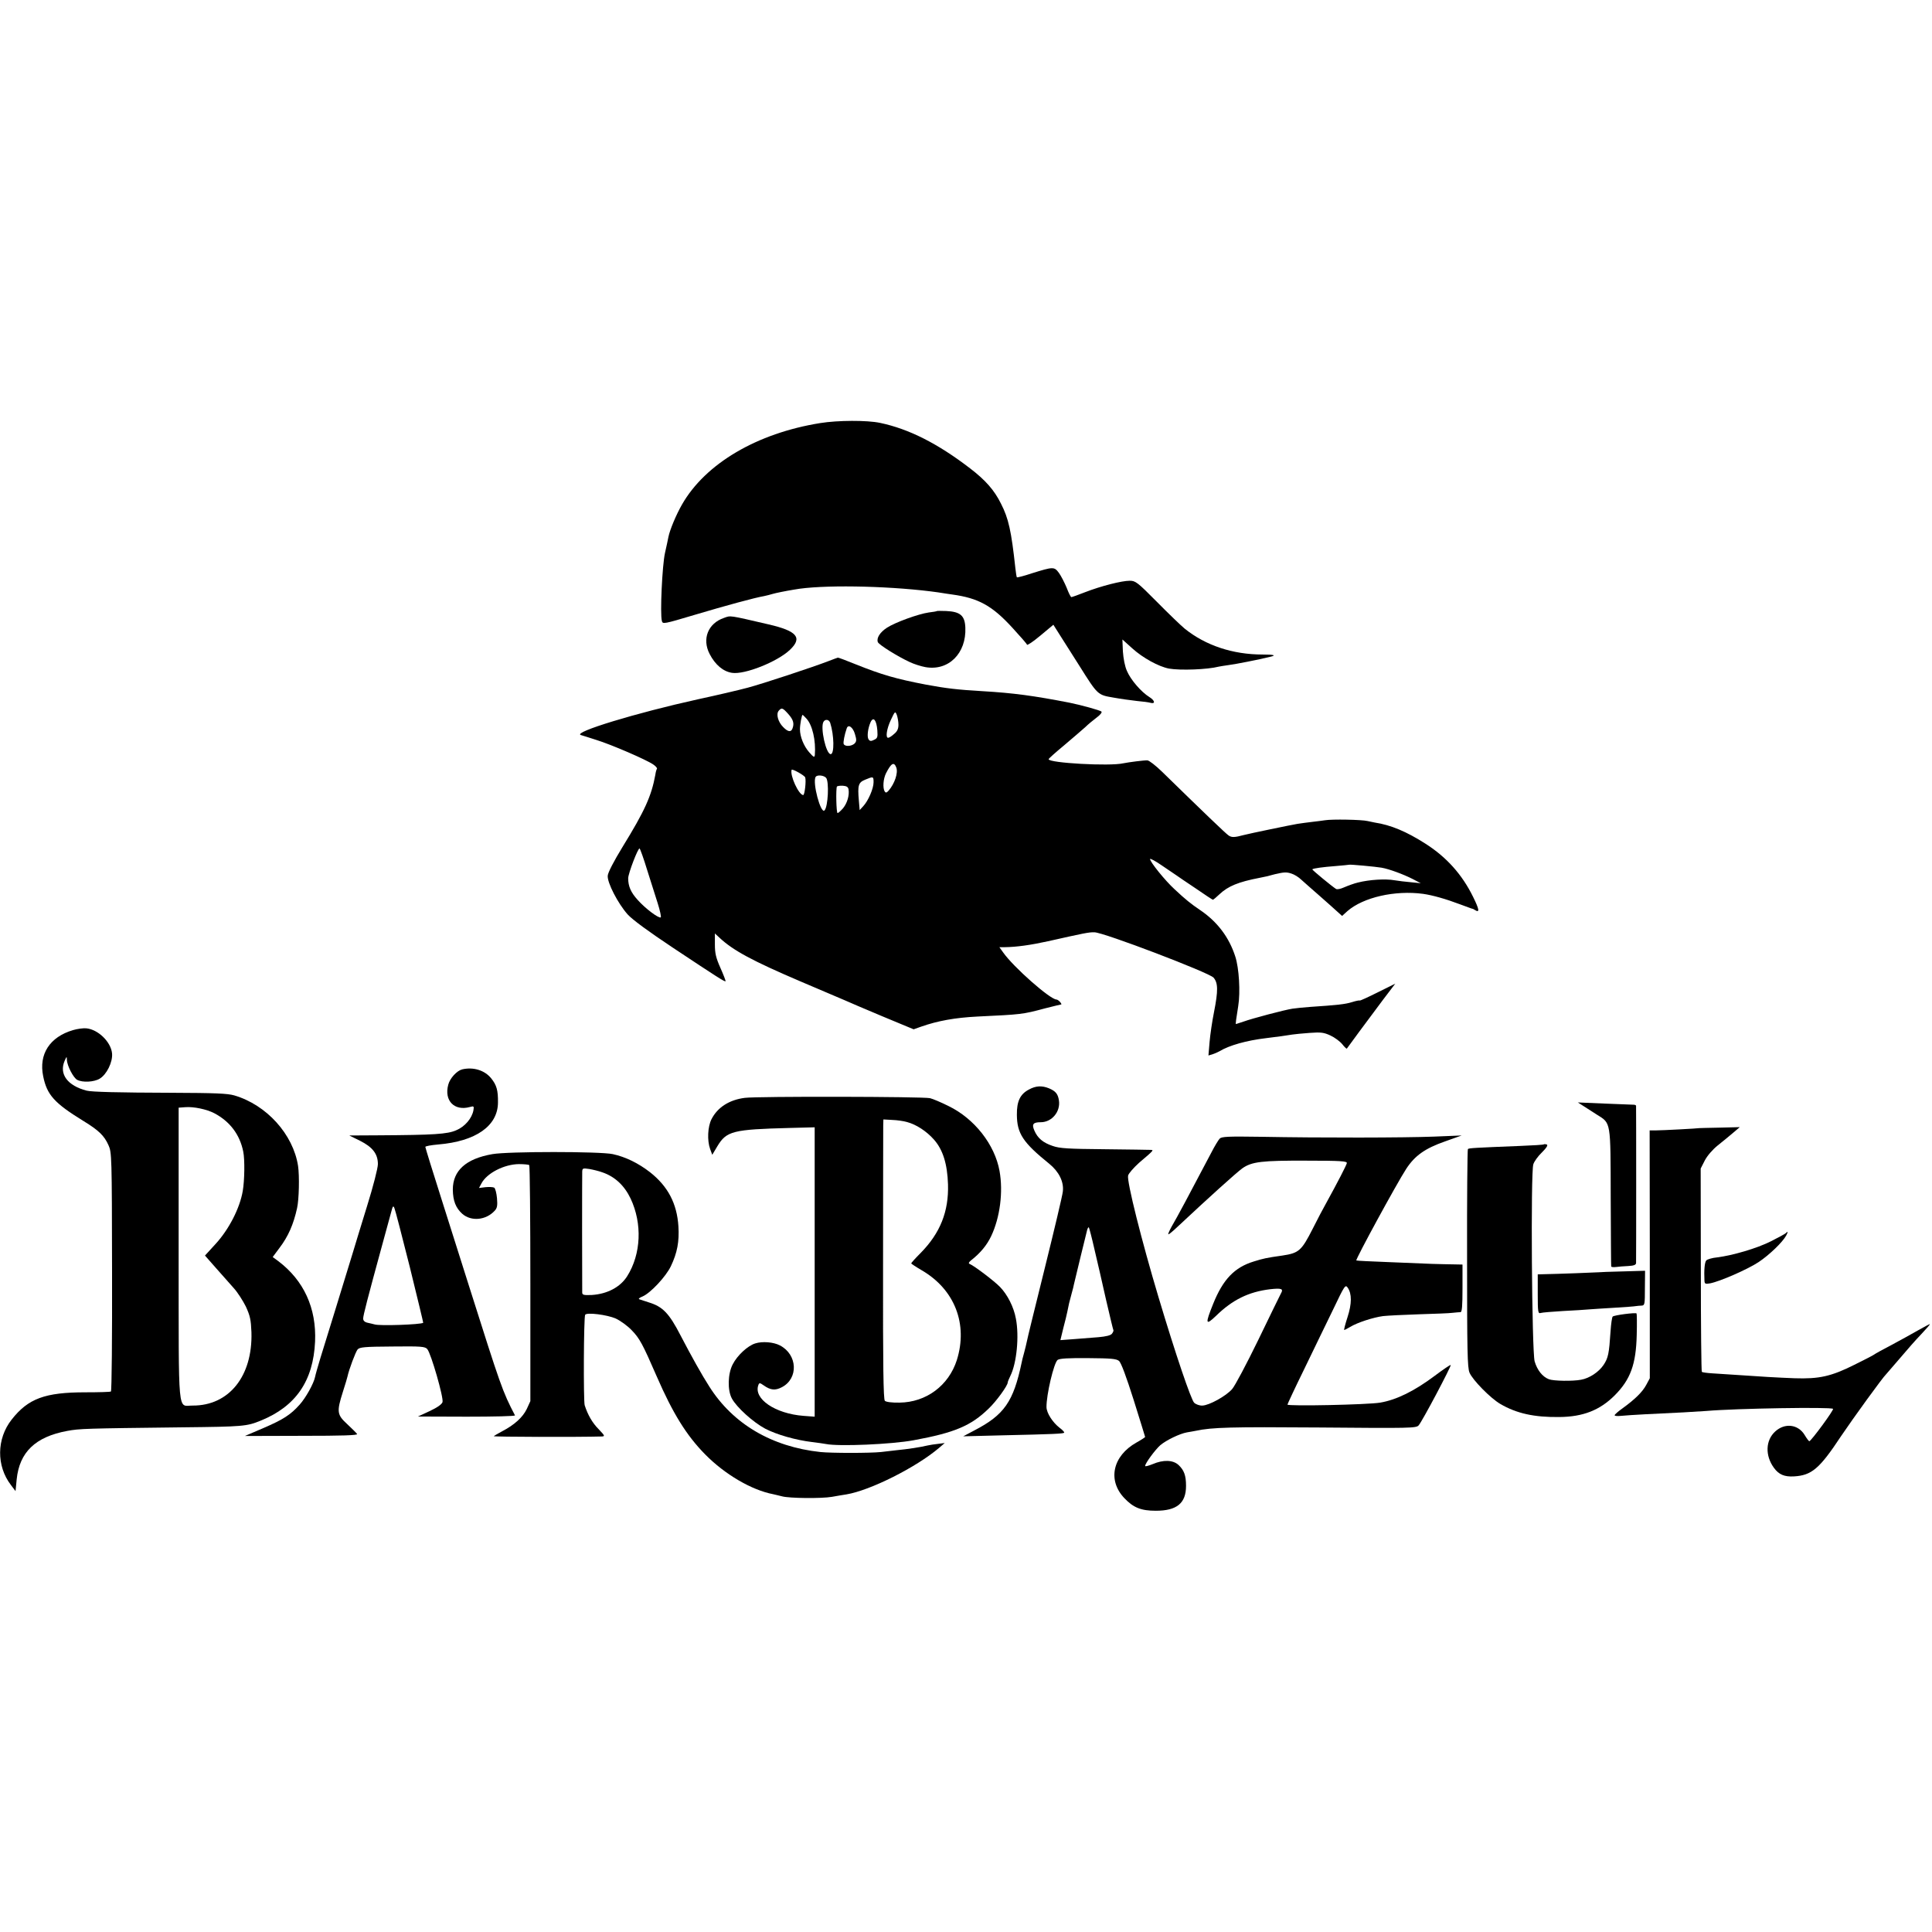 <?xml version="1.0" standalone="no"?>
<!DOCTYPE svg PUBLIC "-//W3C//DTD SVG 20010904//EN"
 "http://www.w3.org/TR/2001/REC-SVG-20010904/DTD/svg10.dtd">
<svg version="1.0" xmlns="http://www.w3.org/2000/svg"
 width="1181pt" height="1181pt" viewBox="0 0 1181 1181"
 preserveAspectRatio="xMidYMid meet">
<g transform="translate(0,1181) scale(0.1,-0.1)"
fill="#000000" stroke="none">
<path d="M5015 9224 c-388 -62 -703 -248 -846 -498 -36 -63 -74 -154 -83 -198
-2 -13 -12 -57 -21 -98 -17 -75 -31 -373 -19 -416 5 -20 11 -19 202 38 188 56
368 105 422 114 14 3 39 9 55 14 17 5 75 17 130 26 163 30 550 24 834 -11 30
-4 62 -8 71 -10 8 -1 35 -6 60 -9 161 -22 245 -68 370 -205 47 -51 87 -97 88
-102 2 -5 39 20 82 56 l79 66 43 -68 c24 -37 77 -121 118 -186 110 -175 110
-175 205 -191 44 -8 109 -17 145 -21 36 -3 72 -8 82 -11 32 -9 28 14 -6 35
-50 31 -114 105 -137 159 -13 28 -22 77 -25 120 l-3 73 60 -54 c65 -59 162
-112 225 -124 69 -12 235 -6 304 12 8 2 37 6 63 10 40 5 178 32 251 50 40 9
25 14 -46 14 -182 0 -348 55 -476 158 -23 19 -100 93 -170 164 -119 120 -131
129 -166 129 -49 0 -175 -32 -273 -70 -43 -17 -80 -30 -84 -30 -4 0 -17 26
-29 58 -13 31 -34 72 -47 90 -29 39 -35 38 -167 -3 -47 -16 -88 -26 -90 -24
-2 2 -6 27 -9 54 -25 231 -42 306 -88 396 -41 83 -95 144 -189 216 -198 152
-374 241 -550 278 -80 17 -259 16 -365 -1z"/>
<path d="M5728 8075 c-2 -2 -25 -6 -51 -9 -63 -9 -204 -60 -255 -93 -43 -28
-65 -63 -56 -88 6 -16 121 -88 195 -122 25 -12 68 -26 96 -31 141 -25 251 84
244 242 -3 73 -31 97 -117 101 -30 1 -55 1 -56 0z"/>
<path d="M4426 8033 c-98 -33 -136 -129 -88 -221 34 -66 83 -107 137 -115 77
-12 278 68 354 141 78 74 43 115 -130 155 -246 57 -231 55 -273 40z"/>
<path d="M5065 7769 c-96 -37 -401 -138 -495 -163 -52 -14 -189 -46 -305 -71
-376 -83 -764 -201 -715 -218 8 -2 51 -16 95 -30 91 -28 306 -121 348 -150 15
-10 25 -22 23 -26 -3 -4 -8 -21 -10 -37 -24 -131 -65 -221 -201 -442 -52 -85
-89 -156 -90 -175 -4 -42 63 -171 122 -237 29 -32 127 -104 276 -203 274 -182
318 -210 322 -205 2 2 -12 38 -31 81 -28 63 -34 90 -34 144 l0 67 28 -26 c83
-78 202 -142 497 -268 132 -56 254 -108 270 -115 17 -8 118 -51 225 -96 l195
-81 45 16 c102 36 208 55 345 62 270 13 275 13 413 50 52 13 96 24 99 24 3 0
0 7 -7 15 -7 8 -17 15 -22 15 -38 0 -263 198 -326 288 l-23 32 33 0 c73 1 158
13 263 36 223 50 251 56 285 55 55 0 700 -246 728 -277 28 -32 29 -79 3 -211
-11 -54 -23 -136 -27 -182 l-7 -83 24 7 c13 4 33 13 44 19 59 36 166 66 285
80 67 8 132 17 160 22 14 2 61 7 105 10 70 5 87 3 128 -16 26 -12 58 -36 72
-53 13 -17 26 -29 28 -27 2 3 37 50 77 105 41 55 106 143 146 196 l73 96 -107
-53 c-58 -29 -108 -52 -110 -50 -1 2 -23 -2 -48 -10 -42 -13 -90 -18 -254 -29
-41 -3 -91 -8 -110 -11 -46 -7 -244 -59 -299 -79 -24 -8 -45 -15 -46 -15 -3 0
2 36 14 110 14 85 5 233 -18 303 -38 118 -110 213 -215 284 -55 37 -90 65
-156 127 -58 53 -150 167 -150 185 0 5 33 -12 73 -40 39 -27 79 -54 87 -59 8
-6 61 -42 118 -80 56 -39 104 -70 106 -70 3 0 21 15 41 34 52 49 115 75 245
100 14 3 35 7 48 10 12 4 32 8 45 12 56 13 71 14 101 4 17 -5 45 -22 61 -38
17 -15 66 -59 110 -97 44 -39 93 -82 109 -97 l30 -27 33 30 c97 84 290 128
462 105 57 -8 139 -31 226 -64 39 -14 72 -27 75 -27 3 0 11 -4 18 -9 28 -17
24 6 -13 81 -67 137 -163 244 -292 326 -116 74 -211 114 -310 129 -5 1 -24 5
-43 9 -37 9 -218 12 -260 5 -14 -2 -49 -7 -78 -10 -28 -3 -69 -9 -90 -12 -32
-5 -298 -60 -327 -68 -60 -16 -76 -16 -95 -3 -18 12 -156 145 -406 389 -39 38
-79 69 -90 70 -20 1 -113 -11 -148 -18 -83 -19 -456 2 -456 25 0 4 43 42 96
86 52 44 110 94 128 110 17 17 49 43 70 59 21 15 34 32 29 36 -7 8 -128 41
-193 54 -220 43 -346 60 -535 71 -153 9 -221 17 -345 40 -183 35 -269 60 -429
124 -56 23 -105 41 -109 41 -4 -1 -29 -10 -57 -21z m-246 -324 c31 -35 37 -58
25 -89 -9 -23 -28 -20 -57 10 -31 31 -44 79 -27 99 18 21 24 19 59 -20z m673
-65 c0 -25 -7 -41 -27 -57 -14 -13 -30 -23 -36 -23 -17 0 -9 55 17 110 25 53
26 54 36 30 5 -14 10 -41 10 -60z m-563 38 c37 -39 59 -135 52 -223 -2 -17 -7
-15 -35 17 -33 38 -56 95 -56 140 0 29 11 88 16 88 2 0 12 -10 23 -22z m434
-72 c3 -43 1 -49 -21 -59 -18 -9 -25 -8 -33 4 -10 16 -4 67 13 105 17 36 36
12 41 -50z m-288 45 c24 -75 26 -191 3 -191 -29 0 -65 164 -44 198 11 18 34
14 41 -7z m151 -68 c11 -36 10 -45 -2 -58 -19 -18 -61 -20 -67 -2 -3 10 5 55
19 95 9 27 38 7 50 -35z m253 -205 c12 -33 -10 -98 -47 -141 -12 -13 -17 -15
-24 -5 -13 21 -9 77 8 111 32 63 49 72 63 35z m-557 -60 c7 -20 -3 -108 -12
-108 -27 0 -82 119 -71 154 2 9 79 -34 83 -46z m128 -3 c19 -23 12 -177 -10
-199 -23 -23 -75 171 -54 205 9 14 50 10 64 -6z m290 -27 c0 -39 -33 -114 -63
-146 l-22 -24 -5 59 c-8 93 -3 110 39 127 50 21 51 20 51 -16z m-153 -43 c6
-37 -8 -84 -33 -115 -14 -16 -29 -30 -34 -30 -8 0 -11 148 -4 162 2 3 18 6 36
5 23 -2 32 -7 35 -22z m-1232 -490 c21 -66 50 -158 65 -205 15 -47 23 -86 19
-88 -14 -6 -95 55 -141 107 -42 46 -58 84 -58 132 0 30 62 191 70 182 4 -4 25
-62 45 -128z m4490 11 c47 -8 135 -41 190 -69 l50 -26 -60 6 c-33 3 -78 8
-100 12 -55 10 -155 4 -225 -14 -22 -5 -60 -19 -88 -31 -18 -8 -38 -12 -45 -8
-24 15 -148 117 -145 120 6 6 64 14 143 20 44 4 81 7 82 8 3 3 164 -12 198
-18z"/>
<path d="M446 5513 c-142 -42 -210 -147 -182 -282 23 -114 68 -164 247 -274
93 -57 126 -89 152 -147 20 -44 21 -63 22 -773 1 -400 -2 -730 -7 -733 -4 -3
-74 -5 -156 -5 -247 0 -350 -38 -451 -167 -92 -117 -94 -283 -4 -400 l28 -37
7 72 c17 166 114 260 309 296 76 14 106 15 704 22 373 4 393 6 479 41 214 87
321 242 332 483 9 205 -69 374 -225 492 l-34 25 41 55 c54 71 86 144 108 244
12 53 15 197 6 258 -30 193 -192 373 -390 431 -42 12 -117 15 -385 16 -322 1
-486 5 -517 13 -117 30 -170 101 -135 182 13 29 13 29 14 6 1 -36 40 -110 63
-122 32 -17 102 -14 137 7 43 25 81 102 76 155 -7 70 -85 146 -157 153 -18 2
-55 -3 -82 -11z m864 -508 c95 -50 156 -130 177 -235 10 -49 8 -176 -3 -240
-18 -106 -85 -236 -167 -325 l-64 -70 66 -75 c36 -41 85 -96 109 -123 24 -26
57 -78 75 -114 26 -57 31 -81 34 -157 8 -268 -137 -449 -359 -448 -94 1 -85
-88 -86 927 l0 894 41 3 c52 4 131 -13 177 -37z"/>
<path d="M2825 5273 c-32 -8 -75 -54 -85 -94 -26 -97 37 -162 132 -136 25 7
26 5 22 -20 -9 -49 -52 -100 -105 -122 -54 -24 -137 -29 -474 -31 l-180 -1 65
-32 c78 -39 110 -81 110 -143 0 -24 -28 -134 -66 -256 -36 -117 -76 -247 -88
-288 -49 -159 -168 -549 -197 -640 -16 -53 -31 -105 -33 -117 -8 -40 -57 -128
-94 -169 -56 -63 -102 -92 -223 -144 l-112 -48 346 1 c249 0 344 3 340 11 -4
6 -31 33 -60 60 -63 58 -66 75 -27 198 15 46 27 88 28 93 9 43 50 152 62 166
13 14 41 17 213 18 178 2 199 0 213 -16 23 -27 101 -298 93 -324 -5 -14 -32
-33 -79 -55 l-71 -33 298 -1 c164 0 297 3 295 8 -77 148 -86 175 -283 797 -35
110 -109 343 -164 518 -56 175 -101 322 -101 326 0 5 35 11 79 15 229 19 364
113 365 256 1 75 -8 107 -42 149 -40 49 -109 70 -177 54z m-320 -1208 c46
-187 83 -340 82 -341 -14 -11 -267 -20 -297 -10 -8 2 -27 7 -42 10 -19 4 -28
13 -28 26 0 19 27 123 115 445 24 88 49 180 56 205 10 39 13 42 20 25 5 -11
47 -173 94 -360z"/>
<path d="M6290 5150 c-54 -28 -75 -72 -74 -155 1 -114 37 -169 198 -299 59
-48 90 -110 83 -169 -2 -23 -52 -233 -110 -467 -58 -234 -108 -436 -110 -450
-3 -14 -10 -45 -17 -70 -7 -25 -14 -52 -15 -60 -50 -238 -106 -319 -289 -414
l-68 -36 238 6 c317 7 373 10 379 16 3 3 -10 17 -29 31 -42 33 -78 89 -79 125
-1 76 45 271 68 289 13 9 65 12 187 11 140 -1 172 -4 188 -17 13 -10 45 -97
90 -239 38 -122 70 -224 70 -226 0 -2 -24 -18 -53 -34 -146 -82 -178 -231 -74
-340 55 -58 102 -77 192 -77 129 0 185 46 185 152 0 64 -12 96 -46 128 -34 31
-93 33 -158 5 -25 -10 -46 -16 -46 -11 0 16 63 101 93 127 37 31 118 70 162
78 17 3 42 7 56 10 98 21 214 24 749 20 566 -5 597 -4 612 13 21 23 201 363
196 369 -3 2 -47 -28 -99 -67 -123 -92 -232 -146 -332 -163 -76 -13 -567 -23
-567 -12 0 3 46 102 103 218 57 117 136 282 177 365 69 145 74 152 88 132 26
-37 26 -98 -1 -181 -14 -43 -23 -78 -20 -78 3 0 20 9 37 19 42 26 140 58 201
66 28 3 127 8 220 11 94 3 186 6 205 9 19 2 41 4 48 4 9 1 12 37 12 146 l0
145 -52 1 c-29 0 -89 2 -133 3 -44 2 -165 7 -270 11 -104 4 -192 8 -194 10 -6
6 246 469 305 560 53 81 115 125 238 168 l101 36 -170 -7 c-182 -7 -683 -8
-1062 -1 -196 3 -235 1 -247 -11 -8 -8 -31 -46 -51 -85 -133 -253 -210 -397
-243 -453 -13 -24 -23 -45 -20 -47 2 -2 26 17 53 43 202 189 361 332 399 360
58 41 120 48 391 47 214 0 250 -3 248 -15 -3 -14 -54 -113 -126 -244 -16 -28
-53 -98 -82 -156 -69 -136 -85 -150 -186 -165 -99 -14 -116 -18 -174 -36 -119
-36 -189 -110 -249 -259 -50 -124 -47 -135 17 -74 101 99 200 147 330 163 72
8 84 3 67 -26 -5 -10 -68 -137 -138 -283 -71 -146 -143 -282 -160 -301 -37
-43 -141 -100 -182 -101 -17 -1 -39 7 -50 17 -19 18 -113 294 -218 645 -103
344 -195 710 -186 744 3 13 34 48 67 78 93 79 91 78 70 79 -10 1 -137 2 -283
4 -221 2 -273 5 -315 20 -60 20 -92 48 -112 94 -17 39 -8 51 39 51 68 0 122
65 111 134 -6 39 -20 56 -60 73 -44 18 -81 16 -123 -7z m400 -976 c17 -71 49
-210 71 -309 23 -99 43 -183 45 -186 2 -3 -2 -13 -9 -22 -8 -10 -36 -17 -82
-21 -38 -3 -107 -8 -152 -12 l-81 -6 18 74 c11 40 21 84 24 98 8 42 13 63 26
110 7 25 14 52 15 60 8 34 76 316 81 333 3 10 8 17 10 14 2 -2 18 -62 34 -133z"/>
<path d="M4553 5099 c-95 -12 -167 -58 -204 -131 -23 -46 -27 -129 -8 -182
l13 -35 31 52 c56 93 94 103 442 112 l153 4 0 -884 0 -885 -67 5 c-175 13
-309 105 -277 189 5 14 9 14 33 -3 41 -29 70 -32 110 -11 103 53 97 200 -12
256 -38 20 -106 26 -150 12 -46 -14 -110 -73 -138 -128 -30 -57 -33 -158 -5
-209 29 -54 130 -145 203 -184 71 -37 187 -70 287 -82 32 -4 70 -9 85 -12 78
-16 402 -2 536 23 250 46 350 88 458 193 46 43 117 141 117 160 0 4 7 22 16
40 39 78 55 243 34 350 -13 72 -52 148 -98 195 -34 35 -156 128 -185 140 -8 3
-5 10 8 21 58 45 98 94 124 149 54 114 74 270 51 398 -29 161 -153 320 -312
397 -46 23 -96 44 -113 48 -41 10 -1056 12 -1132 2z m992 -148 c56 -15 119
-56 164 -107 55 -62 82 -149 86 -274 5 -165 -47 -297 -167 -419 -32 -32 -58
-61 -58 -64 0 -2 30 -22 66 -43 200 -117 282 -328 213 -548 -50 -156 -187
-258 -350 -260 -48 -1 -83 4 -90 11 -9 9 -12 209 -11 830 0 450 1 834 1 854
l1 36 54 -3 c30 -1 71 -7 91 -13z"/>
<path d="M9681 5048 c20 -13 56 -36 81 -52 86 -54 83 -35 84 -506 1 -228 2
-418 3 -422 1 -3 13 -5 29 -3 15 2 48 5 75 6 35 2 47 7 48 18 1 21 1 954 0
962 -1 3 -7 6 -13 6 -7 0 -87 3 -178 7 l-165 7 36 -23z"/>
<path d="M10387 4914 c-3 -2 -227 -14 -267 -14 l-36 0 1 -757 0 -758 -22 -41
c-23 -43 -69 -88 -145 -143 -27 -19 -48 -38 -48 -42 0 -5 17 -6 38 -4 20 2 89
7 152 10 177 8 320 16 370 20 187 16 763 25 775 13 7 -6 -134 -197 -145 -198
-3 0 -16 17 -29 39 -40 65 -121 74 -179 21 -60 -54 -63 -148 -8 -223 30 -41
64 -55 121 -52 109 6 157 46 289 246 75 111 256 361 276 379 3 3 40 46 82 95
42 50 101 117 132 149 31 33 55 60 53 62 -1 1 -33 -16 -72 -38 -38 -22 -113
-63 -165 -91 -52 -27 -99 -53 -105 -58 -5 -4 -59 -32 -120 -62 -142 -71 -215
-87 -365 -82 -120 5 -148 6 -503 30 -33 2 -61 6 -64 9 -3 3 -6 284 -6 624 l-1
619 25 49 c15 29 47 66 79 92 30 24 73 59 95 78 l40 34 -123 -3 c-68 -1 -124
-3 -125 -3z"/>
<path d="M9438 4815 c-2 -3 -69 -7 -148 -10 -276 -11 -311 -13 -317 -19 -3 -3
-6 -304 -5 -668 0 -569 2 -668 15 -699 19 -45 128 -156 188 -191 99 -58 207
-82 360 -80 146 1 249 42 339 132 97 97 131 191 135 370 2 69 1 128 -1 131 -4
7 -137 -10 -146 -19 -4 -4 -10 -44 -13 -90 -9 -136 -14 -163 -43 -206 -29 -43
-86 -81 -137 -90 -51 -10 -169 -8 -197 3 -39 15 -71 55 -87 109 -17 61 -25
1156 -8 1205 5 17 29 50 53 73 28 28 38 44 29 48 -7 2 -15 3 -17 1z"/>
<path d="M3010 4755 c-162 -28 -242 -101 -242 -217 1 -69 18 -112 58 -148 55
-48 145 -39 198 19 15 16 18 31 14 77 -3 31 -10 59 -17 64 -7 4 -31 5 -53 3
l-40 -5 15 28 c33 63 139 117 229 118 31 0 60 -3 63 -6 4 -3 7 -329 7 -725 l0
-718 -22 -48 c-24 -50 -75 -97 -150 -136 -25 -13 -48 -27 -52 -30 -5 -5 524
-6 660 -2 21 1 20 4 -18 44 -39 39 -67 88 -86 147 -8 28 -6 539 3 553 10 16
135 0 187 -23 28 -13 71 -44 96 -70 50 -51 68 -85 155 -285 98 -225 181 -359
295 -475 121 -123 285 -219 417 -244 11 -3 36 -8 54 -13 44 -12 240 -14 304
-3 28 5 68 12 89 15 145 24 426 165 566 284 l35 30 -40 -5 c-22 -2 -51 -7 -65
-10 -47 -11 -118 -22 -190 -29 -19 -2 -62 -7 -95 -11 -65 -7 -305 -7 -370 0
-297 32 -534 171 -679 400 -44 68 -111 188 -175 311 -71 138 -110 178 -196
204 -22 7 -47 15 -55 18 -10 3 -4 9 18 18 49 21 143 122 173 185 39 82 52 151
46 244 -9 139 -64 244 -173 330 -72 56 -150 94 -228 111 -78 17 -640 17 -736
0z m674 -112 c75 -26 133 -80 171 -160 72 -153 64 -339 -21 -474 -42 -67 -122
-109 -216 -115 -49 -2 -58 0 -59 14 -1 30 -1 716 0 740 1 21 4 22 44 16 23 -4
60 -13 81 -21z"/>
<path d="M10915 4271 c-6 -5 -46 -27 -90 -49 -85 -43 -233 -86 -327 -98 -32
-3 -62 -12 -68 -19 -10 -12 -14 -59 -11 -123 1 -20 5 -22 34 -17 59 11 229 85
297 130 66 44 147 122 169 163 12 23 11 28 -4 13z"/>
<path d="M9777 4033 c-2 -1 -270 -11 -339 -12 l-38 -1 0 -121 c0 -110 2 -120
18 -115 9 3 71 8 137 12 66 3 138 8 160 10 22 2 92 6 155 10 63 4 122 8 130
10 8 1 24 3 35 3 19 1 20 8 20 107 l1 106 -139 -4 c-76 -2 -139 -4 -140 -5z"/>
</g>
</svg>
